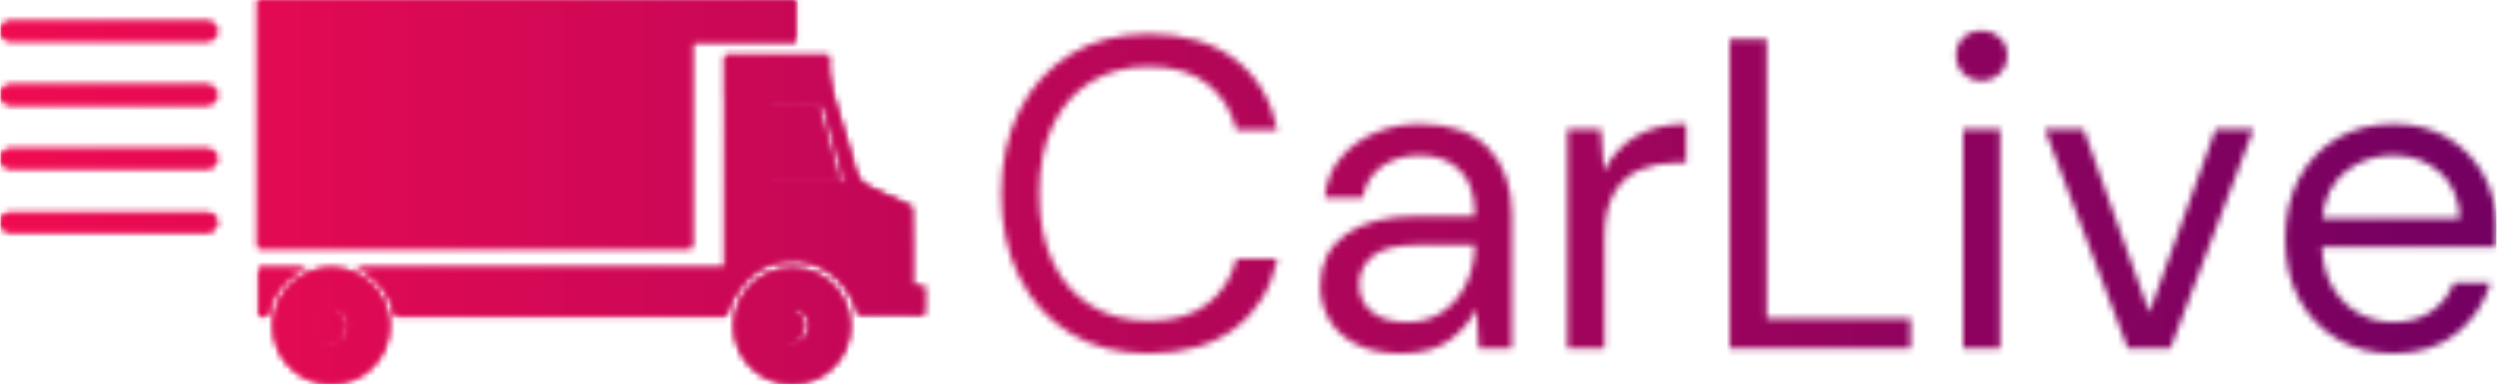 <svg xmlns="http://www.w3.org/2000/svg" version="1.1" xmlns:xlink="http://www.w3.org/1999/xlink" xmlns:svgjs="http://svgjs.dev/svgjs" width="1500" height="231" viewBox="0 0 1500 231"><g transform="matrix(1,0,0,1,-0.909,-0.31)"><svg viewBox="0 0 396 61" data-background-color="#000000" preserveAspectRatio="xMidYMid meet" height="231" width="1500" xmlns="http://www.w3.org/2000/svg" xmlns:xlink="http://www.w3.org/1999/xlink"><g id="tight-bounds" transform="matrix(1,0,0,1,0.24,0.082)"><svg viewBox="0 0 395.52 60.836" height="60.836" width="395.52"><g><svg viewBox="0 0 660.269 101.558" height="60.836" width="395.52"><g transform="matrix(1,0,0,1,264.749,7.747)"><svg viewBox="0 0 395.52 86.064" height="86.064" width="395.52"><g id="textblocktransform"><svg viewBox="0 0 395.52 86.064" height="86.064" width="395.52" id="textblock"><g><svg viewBox="0 0 395.52 86.064" height="86.064" width="395.52"><g transform="matrix(1,0,0,1,0,0)"><svg width="395.52" viewBox="2.35 -36 169.44 36.6" height="86.064" data-palette-color="url(#b05a1b1e-1495-4140-8e2c-21e9dfff5ccc)"><g class="wordmark-text-0" data-fill-palette-color="primary" id="text-0"></g></svg></g></svg></g></svg></g></svg></g><g><svg viewBox="0 0 244.431 101.558" height="101.558" width="244.431"><g><svg xmlns="http://www.w3.org/2000/svg" xmlns:xlink="http://www.w3.org/1999/xlink" version="1.1" x="0" y="0" viewBox="6.533 31.94 86.934 36.12" enable-background="new 0 0 100 100" xml:space="preserve" height="101.558" width="244.431" class="icon-icon-0" data-fill-palette-color="accent" id="icon-0"></svg></g></svg></g></svg></g><defs></defs><mask id="c7307479-862e-4137-8298-05f118316491"><g id="SvgjsG1020"><svg viewBox="0 0 395.52 60.836" height="60.836" width="395.52"><g><svg viewBox="0 0 660.269 101.558" height="60.836" width="395.52"><g transform="matrix(1,0,0,1,264.749,7.747)"><svg viewBox="0 0 395.52 86.064" height="86.064" width="395.52"><g id="SvgjsG1019"><svg viewBox="0 0 395.52 86.064" height="86.064" width="395.52" id="SvgjsSvg1018"><g><svg viewBox="0 0 395.52 86.064" height="86.064" width="395.52"><g transform="matrix(1,0,0,1,0,0)"><svg width="395.52" viewBox="2.35 -36 169.44 36.6" height="86.064" data-palette-color="url(#b05a1b1e-1495-4140-8e2c-21e9dfff5ccc)"><g class="wordmark-text-0" data-fill-palette-color="primary" id="SvgjsG1017"><path d="M19.05 0.6L19.05 0.6Q13.9 0.6 10.18-1.68 6.45-3.95 4.4-8.03 2.35-12.1 2.35-17.5L2.35-17.5Q2.35-22.85 4.4-26.93 6.45-31 10.18-33.3 13.9-35.6 19.05-35.6L19.05-35.6Q25.05-35.6 28.83-32.73 32.6-29.85 33.65-24.7L33.65-24.7 29-24.7Q28.2-27.95 25.73-29.93 23.25-31.9 19.05-31.9L19.05-31.9Q15.3-31.9 12.5-30.18 9.7-28.45 8.18-25.23 6.65-22 6.65-17.5L6.65-17.5Q6.65-13 8.18-9.78 9.7-6.55 12.5-4.83 15.3-3.1 19.05-3.1L19.05-3.1Q23.25-3.1 25.73-5.03 28.2-6.95 29-10.15L29-10.15 33.65-10.15Q32.6-5.1 28.83-2.25 25.05 0.6 19.05 0.6ZM47.7 0.6L47.7 0.6Q44.6 0.6 42.55-0.45 40.5-1.5 39.5-3.25 38.5-5 38.5-7.05L38.5-7.05Q38.5-10.85 41.4-12.9 44.3-14.95 49.3-14.95L49.3-14.95 56-14.95 56-15.25Q56-18.5 54.3-20.18 52.6-21.85 49.75-21.85L49.75-21.85Q47.3-21.85 45.52-20.63 43.75-19.4 43.3-17.05L43.3-17.05 39-17.05Q39.25-19.75 40.82-21.6 42.4-23.45 44.75-24.43 47.1-25.4 49.75-25.4L49.75-25.4Q54.95-25.4 57.57-22.63 60.2-19.85 60.2-15.25L60.2-15.25 60.2 0 56.45 0 56.2-4.45Q55.15-2.35 53.12-0.88 51.1 0.6 47.7 0.6ZM48.35-2.95L48.35-2.95Q50.75-2.95 52.47-4.2 54.2-5.45 55.1-7.45 56-9.45 56-11.65L56-11.65 56-11.7 49.65-11.7Q45.95-11.7 44.42-10.43 42.9-9.15 42.9-7.25L42.9-7.25Q42.9-5.3 44.32-4.13 45.75-2.95 48.35-2.95ZM70.7 0L66.5 0 66.5-24.8 70.3-24.8 70.64-20.05Q71.8-22.5 74.15-23.95 76.5-25.4 79.95-25.4L79.95-25.4 79.95-21 78.8-21Q76.59-21 74.75-20.23 72.9-19.45 71.8-17.6 70.7-15.75 70.7-12.5L70.7-12.5 70.7 0ZM105.39 0L84.89 0 84.89-35 89.09-35 89.09-3.35 105.39-3.35 105.39 0ZM113.44-30.3L113.44-30.3Q112.19-30.3 111.37-31.13 110.54-31.95 110.54-33.2L110.54-33.2Q110.54-34.4 111.37-35.2 112.19-36 113.44-36L113.44-36Q114.64-36 115.49-35.2 116.34-34.4 116.34-33.2L116.34-33.2Q116.34-31.95 115.49-31.13 114.64-30.3 113.44-30.3ZM115.54 0L111.34 0 111.34-24.8 115.54-24.8 115.54 0ZM134.84 0L129.99 0 120.59-24.8 124.99-24.8 132.44-4.05 139.94-24.8 144.24-24.8 134.84 0ZM160.04 0.6L160.04 0.6Q156.49 0.6 153.74-1.03 150.99-2.65 149.41-5.55 147.84-8.45 147.84-12.4L147.84-12.4Q147.84-16.3 149.39-19.23 150.94-22.15 153.71-23.78 156.49-25.4 160.14-25.4L160.14-25.4Q163.74-25.4 166.36-23.78 168.99-22.15 170.39-19.5 171.79-16.85 171.79-13.8L171.79-13.8Q171.79-13.25 171.76-12.7 171.74-12.15 171.74-11.45L171.74-11.45 151.99-11.45Q152.14-8.6 153.31-6.73 154.49-4.85 156.26-3.9 158.04-2.95 160.04-2.95L160.04-2.95Q162.64-2.95 164.39-4.15 166.14-5.35 166.94-7.4L166.94-7.4 171.09-7.4Q170.09-3.95 167.26-1.68 164.44 0.6 160.04 0.6ZM160.04-21.85L160.04-21.85Q157.04-21.85 154.71-20.03 152.39-18.2 152.04-14.7L152.04-14.7 167.64-14.7Q167.49-18.05 165.34-19.95 163.19-21.85 160.04-21.85Z" fill="white"></path></g></svg></g></svg></g></svg></g></svg></g><g><svg viewBox="0 0 244.431 101.558" height="101.558" width="244.431"><g><svg xmlns="http://www.w3.org/2000/svg" xmlns:xlink="http://www.w3.org/1999/xlink" version="1.1" x="0" y="0" viewBox="6.533 31.94 86.934 36.12" enable-background="new 0 0 100 100" xml:space="preserve" height="101.558" width="244.431" class="icon-icon-0" data-fill-palette-color="accent" id="SvgjsSvg1016"><g fill="black"><g fill="black"><path fill="black" d="M80.537 60.971c-0.801 0-1.465 0.575-1.604 1.333-0.018 0.097-0.027 0.194-0.027 0.296 0 0.476 0.205 0.902 0.527 1.199 0.291 0.268 0.676 0.431 1.104 0.431 0.424 0 0.809-0.163 1.1-0.431 0.324-0.297 0.529-0.724 0.529-1.199 0-0.102-0.012-0.199-0.027-0.296C81.998 61.546 81.334 60.971 80.537 60.971z"></path><path fill="black" d="M38.76 61.671c-0.293-0.424-0.783-0.701-1.336-0.701-0.555 0-1.045 0.277-1.338 0.701-0.129 0.187-0.223 0.401-0.266 0.633-0.016 0.097-0.027 0.194-0.027 0.296 0 0.476 0.203 0.901 0.529 1.199 0.289 0.267 0.676 0.431 1.102 0.431 0.424 0 0.811-0.164 1.1-0.431 0.326-0.298 0.529-0.724 0.529-1.199 0-0.102-0.01-0.199-0.027-0.296C38.982 62.072 38.891 61.857 38.76 61.671z"></path><path fill="black" d="M78.563 41.781c-0.094 2.423-0.047 4.847-0.023 7.271 2.33 0 4.639 0.022 6.973-0.024-0.641-2.423-1.418-4.8-2.059-7.2C81.832 41.758 80.184 41.781 78.563 41.781z"></path><path d="M37.676 57.142h-0.027c-2.691 0.007-4.926 1.961-5.365 4.529-0.053 0.302-0.082 0.612-0.082 0.929 0 3.015 2.445 5.46 5.461 5.46s5.459-2.445 5.459-5.46c0-0.316-0.029-0.627-0.08-0.929C42.6 59.103 40.367 57.148 37.676 57.142zM38.764 63.799c-0.291 0.267-0.676 0.431-1.102 0.431s-0.811-0.164-1.102-0.431c-0.324-0.298-0.527-0.724-0.527-1.199 0-0.102 0.01-0.199 0.027-0.296 0.043-0.231 0.135-0.446 0.264-0.633 0.295-0.424 0.783-0.701 1.338-0.701s1.043 0.277 1.338 0.701c0.129 0.187 0.221 0.401 0.264 0.633 0.018 0.097 0.029 0.194 0.029 0.296C39.293 63.075 39.088 63.501 38.764 63.799z" fill="black"></path><path d="M35.463 57.142h-4.605v4.529h0.842c0.004-0.019 0.006-0.038 0.01-0.058C32.072 59.501 33.541 57.827 35.463 57.142z" fill="black"></path><polygon points="71.568,35.853 81.359,35.853 81.359,31.94 30.764,31.94 30.764,55.259 71.568,55.259   " fill="black"></polygon><path d="M81.018 57.142c-3.016 0-5.461 2.443-5.461 5.458s2.445 5.46 5.461 5.46c3.014 0 5.459-2.445 5.459-5.46S84.031 57.142 81.018 57.142zM82.117 63.799c-0.289 0.268-0.676 0.431-1.1 0.431-0.428 0-0.813-0.163-1.104-0.431-0.322-0.297-0.527-0.724-0.527-1.199 0-0.102 0.012-0.199 0.027-0.296 0.141-0.758 0.803-1.333 1.604-1.333 0.799 0 1.461 0.575 1.6 1.333 0.018 0.097 0.029 0.194 0.029 0.296C82.646 63.075 82.441 63.502 82.117 63.799z" fill="black"></path><path d="M92.322 58.836c-0.021-2.492 0.049-4.961-0.043-7.452-0.797-0.365-1.6-0.73-2.4-1.103-0.559-0.26-1.117-0.524-1.67-0.796-0.074-0.028-0.143-0.063-0.209-0.099-1.133-0.607-1.096-2.136-1.529-3.217-0.447-1.833-1.184-3.615-1.633-5.444-0.285-1.16-0.453-2.338-0.355-3.563-3.258-0.045-6.496-0.022-9.73 0-0.01 0-0.02 0-0.031 0 0 0.003 0 0.005 0 0.006l-0.016-0.015v4.012l0.016 0.015c-0.012 5.317-0.055 10.642-0.002 15.961H39.865c1.922 0.686 3.391 2.359 3.752 4.472 0.004 0.02 0.006 0.039 0.008 0.058h31.166c0.799-2.537 2.787-4.984 5.645-5.144 3.156-0.459 6.082 1.966 6.768 4.983 2.08 0.022 4.16 0.022 6.242 0.022 0-0.869 0.021-1.761 0.021-2.629C93.078 58.882 92.713 58.859 92.322 58.836zM79.02 49.052c-0.023-2.424-0.07-4.848 0.021-7.271 1.625 0 3.27-0.023 4.895 0.046 0.639 2.4 1.416 4.777 2.057 7.2C83.66 49.074 81.352 49.052 79.02 49.052z" fill="black"></path></g><path d="M26.908 34.866c0-0.483-0.393-0.875-0.875-0.875H7.408c-0.484 0-0.875 0.392-0.875 0.875l0 0c0 0.483 0.391 0.875 0.875 0.875h18.625C26.516 35.741 26.908 35.35 26.908 34.866L26.908 34.866z" fill="black"></path><path d="M26.908 40.866c0-0.483-0.393-0.875-0.875-0.875H7.408c-0.484 0-0.875 0.392-0.875 0.875l0 0c0 0.483 0.391 0.875 0.875 0.875h18.625C26.516 41.741 26.908 41.35 26.908 40.866L26.908 40.866z" fill="black"></path><path d="M26.908 46.866c0-0.483-0.393-0.875-0.875-0.875H7.408c-0.484 0-0.875 0.392-0.875 0.875l0 0c0 0.483 0.391 0.875 0.875 0.875h18.625C26.516 47.741 26.908 47.35 26.908 46.866L26.908 46.866z" fill="black"></path><path d="M26.908 52.866c0-0.483-0.393-0.875-0.875-0.875H7.408c-0.484 0-0.875 0.392-0.875 0.875l0 0c0 0.483 0.391 0.875 0.875 0.875h18.625C26.516 53.741 26.908 53.35 26.908 52.866L26.908 52.866z" fill="black"></path></g></svg></g></svg></g></svg></g><defs><mask></mask></defs></svg><rect width="395.52" height="60.836" fill="black" stroke="none" visibility="hidden"></rect></g></mask><linearGradient x1="0" x2="1" y1="0.5" y2="0.5" id="b05a1b1e-1495-4140-8e2c-21e9dfff5ccc"><stop stop-color="#f00b51" offset="0"></stop><stop stop-color="#730062" offset="1"></stop></linearGradient><rect width="395.52" height="60.836" fill="url(#b05a1b1e-1495-4140-8e2c-21e9dfff5ccc)" mask="url(#c7307479-862e-4137-8298-05f118316491)" data-fill-palette-color="primary"></rect><mask id="d49aa361-5403-46db-8731-8cd2b8f814fb"><g id="SvgjsG1041"><svg viewBox="0 0 395.52 60.836" height="60.836" width="395.52"><g><svg viewBox="0 0 660.269 101.558" height="60.836" width="395.52"><g transform="matrix(1,0,0,1,264.749,7.747)"><svg viewBox="0 0 395.52 86.064" height="86.064" width="395.52"><g id="SvgjsG1040"><svg viewBox="0 0 395.52 86.064" height="86.064" width="395.52" id="SvgjsSvg1039"><g><svg viewBox="0 0 395.52 86.064" height="86.064" width="395.52"><g transform="matrix(1,0,0,1,0,0)"><svg width="395.52" viewBox="2.35 -36 169.44 36.6" height="86.064" data-palette-color="url(#b05a1b1e-1495-4140-8e2c-21e9dfff5ccc)"><g class="wordmark-text-0" data-fill-palette-color="primary" id="SvgjsG1038"></g></svg></g></svg></g></svg></g></svg></g><g><svg viewBox="0 0 244.431 101.558" height="101.558" width="244.431"><g><svg xmlns="http://www.w3.org/2000/svg" xmlns:xlink="http://www.w3.org/1999/xlink" version="1.1" x="0" y="0" viewBox="6.533 31.94 86.934 36.12" enable-background="new 0 0 100 100" xml:space="preserve" height="101.558" width="244.431" class="icon-icon-0" data-fill-palette-color="accent" id="SvgjsSvg1037"><g fill="white"><g fill="white"><path fill="black" d="M80.537 60.971c-0.801 0-1.465 0.575-1.604 1.333-0.018 0.097-0.027 0.194-0.027 0.296 0 0.476 0.205 0.902 0.527 1.199 0.291 0.268 0.676 0.431 1.104 0.431 0.424 0 0.809-0.163 1.1-0.431 0.324-0.297 0.529-0.724 0.529-1.199 0-0.102-0.012-0.199-0.027-0.296C81.998 61.546 81.334 60.971 80.537 60.971z"></path><path fill="black" d="M38.76 61.671c-0.293-0.424-0.783-0.701-1.336-0.701-0.555 0-1.045 0.277-1.338 0.701-0.129 0.187-0.223 0.401-0.266 0.633-0.016 0.097-0.027 0.194-0.027 0.296 0 0.476 0.203 0.901 0.529 1.199 0.289 0.267 0.676 0.431 1.102 0.431 0.424 0 0.811-0.164 1.1-0.431 0.326-0.298 0.529-0.724 0.529-1.199 0-0.102-0.01-0.199-0.027-0.296C38.982 62.072 38.891 61.857 38.76 61.671z"></path><path fill="black" d="M78.563 41.781c-0.094 2.423-0.047 4.847-0.023 7.271 2.33 0 4.639 0.022 6.973-0.024-0.641-2.423-1.418-4.8-2.059-7.2C81.832 41.758 80.184 41.781 78.563 41.781z"></path><path d="M37.676 57.142h-0.027c-2.691 0.007-4.926 1.961-5.365 4.529-0.053 0.302-0.082 0.612-0.082 0.929 0 3.015 2.445 5.46 5.461 5.46s5.459-2.445 5.459-5.46c0-0.316-0.029-0.627-0.08-0.929C42.6 59.103 40.367 57.148 37.676 57.142zM38.764 63.799c-0.291 0.267-0.676 0.431-1.102 0.431s-0.811-0.164-1.102-0.431c-0.324-0.298-0.527-0.724-0.527-1.199 0-0.102 0.01-0.199 0.027-0.296 0.043-0.231 0.135-0.446 0.264-0.633 0.295-0.424 0.783-0.701 1.338-0.701s1.043 0.277 1.338 0.701c0.129 0.187 0.221 0.401 0.264 0.633 0.018 0.097 0.029 0.194 0.029 0.296C39.293 63.075 39.088 63.501 38.764 63.799z" fill="white"></path><path d="M35.463 57.142h-4.605v4.529h0.842c0.004-0.019 0.006-0.038 0.01-0.058C32.072 59.501 33.541 57.827 35.463 57.142z" fill="white"></path><polygon points="71.568,35.853 81.359,35.853 81.359,31.94 30.764,31.94 30.764,55.259 71.568,55.259   " fill="white"></polygon><path d="M81.018 57.142c-3.016 0-5.461 2.443-5.461 5.458s2.445 5.46 5.461 5.46c3.014 0 5.459-2.445 5.459-5.46S84.031 57.142 81.018 57.142zM82.117 63.799c-0.289 0.268-0.676 0.431-1.1 0.431-0.428 0-0.813-0.163-1.104-0.431-0.322-0.297-0.527-0.724-0.527-1.199 0-0.102 0.012-0.199 0.027-0.296 0.141-0.758 0.803-1.333 1.604-1.333 0.799 0 1.461 0.575 1.6 1.333 0.018 0.097 0.029 0.194 0.029 0.296C82.646 63.075 82.441 63.502 82.117 63.799z" fill="white"></path><path d="M92.322 58.836c-0.021-2.492 0.049-4.961-0.043-7.452-0.797-0.365-1.6-0.73-2.4-1.103-0.559-0.26-1.117-0.524-1.67-0.796-0.074-0.028-0.143-0.063-0.209-0.099-1.133-0.607-1.096-2.136-1.529-3.217-0.447-1.833-1.184-3.615-1.633-5.444-0.285-1.16-0.453-2.338-0.355-3.563-3.258-0.045-6.496-0.022-9.73 0-0.01 0-0.02 0-0.031 0 0 0.003 0 0.005 0 0.006l-0.016-0.015v4.012l0.016 0.015c-0.012 5.317-0.055 10.642-0.002 15.961H39.865c1.922 0.686 3.391 2.359 3.752 4.472 0.004 0.02 0.006 0.039 0.008 0.058h31.166c0.799-2.537 2.787-4.984 5.645-5.144 3.156-0.459 6.082 1.966 6.768 4.983 2.08 0.022 4.16 0.022 6.242 0.022 0-0.869 0.021-1.761 0.021-2.629C93.078 58.882 92.713 58.859 92.322 58.836zM79.02 49.052c-0.023-2.424-0.07-4.848 0.021-7.271 1.625 0 3.27-0.023 4.895 0.046 0.639 2.4 1.416 4.777 2.057 7.2C83.66 49.074 81.352 49.052 79.02 49.052z" fill="white"></path></g><path d="M26.908 34.866c0-0.483-0.393-0.875-0.875-0.875H7.408c-0.484 0-0.875 0.392-0.875 0.875l0 0c0 0.483 0.391 0.875 0.875 0.875h18.625C26.516 35.741 26.908 35.35 26.908 34.866L26.908 34.866z" fill="white"></path><path d="M26.908 40.866c0-0.483-0.393-0.875-0.875-0.875H7.408c-0.484 0-0.875 0.392-0.875 0.875l0 0c0 0.483 0.391 0.875 0.875 0.875h18.625C26.516 41.741 26.908 41.35 26.908 40.866L26.908 40.866z" fill="white"></path><path d="M26.908 46.866c0-0.483-0.393-0.875-0.875-0.875H7.408c-0.484 0-0.875 0.392-0.875 0.875l0 0c0 0.483 0.391 0.875 0.875 0.875h18.625C26.516 47.741 26.908 47.35 26.908 46.866L26.908 46.866z" fill="white"></path><path d="M26.908 52.866c0-0.483-0.393-0.875-0.875-0.875H7.408c-0.484 0-0.875 0.392-0.875 0.875l0 0c0 0.483 0.391 0.875 0.875 0.875h18.625C26.516 53.741 26.908 53.35 26.908 52.866L26.908 52.866z" fill="white"></path></g></svg></g></svg></g></svg></g><defs><mask></mask></defs><mask><g id="SvgjsG1036"><svg viewBox="0 0 395.52 60.836" height="60.836" width="395.52"><g><svg viewBox="0 0 660.269 101.558" height="60.836" width="395.52"><g transform="matrix(1,0,0,1,264.749,7.747)"><svg viewBox="0 0 395.52 86.064" height="86.064" width="395.52"><g id="SvgjsG1035"><svg viewBox="0 0 395.52 86.064" height="86.064" width="395.52" id="SvgjsSvg1034"><g><svg viewBox="0 0 395.52 86.064" height="86.064" width="395.52"><g transform="matrix(1,0,0,1,0,0)"><svg width="395.52" viewBox="2.35 -36 169.44 36.6" height="86.064" data-palette-color="url(#b05a1b1e-1495-4140-8e2c-21e9dfff5ccc)"><g class="wordmark-text-0" data-fill-palette-color="primary" id="SvgjsG1033"><path d="M19.05 0.6L19.05 0.6Q13.9 0.6 10.18-1.68 6.45-3.95 4.4-8.03 2.35-12.1 2.35-17.5L2.35-17.5Q2.35-22.85 4.4-26.93 6.45-31 10.18-33.3 13.9-35.6 19.05-35.6L19.05-35.6Q25.05-35.6 28.83-32.73 32.6-29.85 33.65-24.7L33.65-24.7 29-24.7Q28.2-27.95 25.73-29.93 23.25-31.9 19.05-31.9L19.05-31.9Q15.3-31.9 12.5-30.18 9.7-28.45 8.18-25.23 6.65-22 6.65-17.5L6.65-17.5Q6.65-13 8.18-9.78 9.7-6.55 12.5-4.83 15.3-3.1 19.05-3.1L19.05-3.1Q23.25-3.1 25.73-5.03 28.2-6.95 29-10.15L29-10.15 33.65-10.15Q32.6-5.1 28.83-2.25 25.05 0.6 19.05 0.6ZM47.7 0.6L47.7 0.6Q44.6 0.6 42.55-0.45 40.5-1.5 39.5-3.25 38.5-5 38.5-7.05L38.5-7.05Q38.5-10.85 41.4-12.9 44.3-14.95 49.3-14.95L49.3-14.95 56-14.95 56-15.25Q56-18.5 54.3-20.18 52.6-21.85 49.75-21.85L49.75-21.85Q47.3-21.85 45.52-20.63 43.75-19.4 43.3-17.05L43.3-17.05 39-17.05Q39.25-19.75 40.82-21.6 42.4-23.45 44.75-24.43 47.1-25.4 49.75-25.4L49.75-25.4Q54.95-25.4 57.57-22.63 60.2-19.85 60.2-15.25L60.2-15.25 60.2 0 56.45 0 56.2-4.45Q55.15-2.35 53.12-0.88 51.1 0.6 47.7 0.6ZM48.35-2.95L48.35-2.95Q50.75-2.95 52.47-4.2 54.2-5.45 55.1-7.45 56-9.45 56-11.65L56-11.65 56-11.7 49.65-11.7Q45.95-11.7 44.42-10.43 42.9-9.15 42.9-7.25L42.9-7.25Q42.9-5.3 44.32-4.13 45.75-2.95 48.35-2.95ZM70.7 0L66.5 0 66.5-24.8 70.3-24.8 70.64-20.05Q71.8-22.5 74.15-23.95 76.5-25.4 79.95-25.4L79.95-25.4 79.95-21 78.8-21Q76.59-21 74.75-20.23 72.9-19.45 71.8-17.6 70.7-15.75 70.7-12.5L70.7-12.5 70.7 0ZM105.39 0L84.89 0 84.89-35 89.09-35 89.09-3.35 105.39-3.35 105.39 0ZM113.44-30.3L113.44-30.3Q112.19-30.3 111.37-31.13 110.54-31.95 110.54-33.2L110.54-33.2Q110.54-34.4 111.37-35.2 112.19-36 113.44-36L113.44-36Q114.64-36 115.49-35.2 116.34-34.4 116.34-33.2L116.34-33.2Q116.34-31.95 115.49-31.13 114.64-30.3 113.44-30.3ZM115.54 0L111.34 0 111.34-24.8 115.54-24.8 115.54 0ZM134.84 0L129.99 0 120.59-24.8 124.99-24.8 132.44-4.05 139.94-24.8 144.24-24.8 134.84 0ZM160.04 0.6L160.04 0.6Q156.49 0.6 153.74-1.03 150.99-2.65 149.41-5.55 147.84-8.45 147.84-12.4L147.84-12.4Q147.84-16.3 149.39-19.23 150.94-22.15 153.71-23.78 156.49-25.4 160.14-25.4L160.14-25.4Q163.74-25.4 166.36-23.78 168.99-22.15 170.39-19.5 171.79-16.85 171.79-13.8L171.79-13.8Q171.79-13.25 171.76-12.7 171.74-12.15 171.74-11.45L171.74-11.45 151.99-11.45Q152.14-8.6 153.31-6.73 154.49-4.85 156.26-3.9 158.04-2.95 160.04-2.95L160.04-2.95Q162.64-2.95 164.39-4.15 166.14-5.35 166.94-7.4L166.94-7.4 171.09-7.4Q170.09-3.95 167.26-1.68 164.44 0.6 160.04 0.6ZM160.04-21.85L160.04-21.85Q157.04-21.85 154.71-20.03 152.39-18.2 152.04-14.7L152.04-14.7 167.64-14.7Q167.49-18.05 165.34-19.95 163.19-21.85 160.04-21.85Z" fill="black"></path></g></svg></g></svg></g></svg></g></svg></g><g><svg viewBox="0 0 244.431 101.558" height="101.558" width="244.431"><g><svg xmlns="http://www.w3.org/2000/svg" xmlns:xlink="http://www.w3.org/1999/xlink" version="1.1" x="0" y="0" viewBox="6.533 31.94 86.934 36.12" enable-background="new 0 0 100 100" xml:space="preserve" height="101.558" width="244.431" class="icon-icon-0" data-fill-palette-color="accent" id="SvgjsSvg1032"><g fill="black"><g fill="black"><path fill="black" d="M80.537 60.971c-0.801 0-1.465 0.575-1.604 1.333-0.018 0.097-0.027 0.194-0.027 0.296 0 0.476 0.205 0.902 0.527 1.199 0.291 0.268 0.676 0.431 1.104 0.431 0.424 0 0.809-0.163 1.1-0.431 0.324-0.297 0.529-0.724 0.529-1.199 0-0.102-0.012-0.199-0.027-0.296C81.998 61.546 81.334 60.971 80.537 60.971z"></path><path fill="black" d="M38.76 61.671c-0.293-0.424-0.783-0.701-1.336-0.701-0.555 0-1.045 0.277-1.338 0.701-0.129 0.187-0.223 0.401-0.266 0.633-0.016 0.097-0.027 0.194-0.027 0.296 0 0.476 0.203 0.901 0.529 1.199 0.289 0.267 0.676 0.431 1.102 0.431 0.424 0 0.811-0.164 1.1-0.431 0.326-0.298 0.529-0.724 0.529-1.199 0-0.102-0.01-0.199-0.027-0.296C38.982 62.072 38.891 61.857 38.76 61.671z"></path><path fill="black" d="M78.563 41.781c-0.094 2.423-0.047 4.847-0.023 7.271 2.33 0 4.639 0.022 6.973-0.024-0.641-2.423-1.418-4.8-2.059-7.2C81.832 41.758 80.184 41.781 78.563 41.781z"></path><path d="M37.676 57.142h-0.027c-2.691 0.007-4.926 1.961-5.365 4.529-0.053 0.302-0.082 0.612-0.082 0.929 0 3.015 2.445 5.46 5.461 5.46s5.459-2.445 5.459-5.46c0-0.316-0.029-0.627-0.08-0.929C42.6 59.103 40.367 57.148 37.676 57.142zM38.764 63.799c-0.291 0.267-0.676 0.431-1.102 0.431s-0.811-0.164-1.102-0.431c-0.324-0.298-0.527-0.724-0.527-1.199 0-0.102 0.01-0.199 0.027-0.296 0.043-0.231 0.135-0.446 0.264-0.633 0.295-0.424 0.783-0.701 1.338-0.701s1.043 0.277 1.338 0.701c0.129 0.187 0.221 0.401 0.264 0.633 0.018 0.097 0.029 0.194 0.029 0.296C39.293 63.075 39.088 63.501 38.764 63.799z" fill="black"></path><path d="M35.463 57.142h-4.605v4.529h0.842c0.004-0.019 0.006-0.038 0.01-0.058C32.072 59.501 33.541 57.827 35.463 57.142z" fill="black"></path><polygon points="71.568,35.853 81.359,35.853 81.359,31.94 30.764,31.94 30.764,55.259 71.568,55.259   " fill="black"></polygon><path d="M81.018 57.142c-3.016 0-5.461 2.443-5.461 5.458s2.445 5.46 5.461 5.46c3.014 0 5.459-2.445 5.459-5.46S84.031 57.142 81.018 57.142zM82.117 63.799c-0.289 0.268-0.676 0.431-1.1 0.431-0.428 0-0.813-0.163-1.104-0.431-0.322-0.297-0.527-0.724-0.527-1.199 0-0.102 0.012-0.199 0.027-0.296 0.141-0.758 0.803-1.333 1.604-1.333 0.799 0 1.461 0.575 1.6 1.333 0.018 0.097 0.029 0.194 0.029 0.296C82.646 63.075 82.441 63.502 82.117 63.799z" fill="black"></path><path d="M92.322 58.836c-0.021-2.492 0.049-4.961-0.043-7.452-0.797-0.365-1.6-0.73-2.4-1.103-0.559-0.26-1.117-0.524-1.67-0.796-0.074-0.028-0.143-0.063-0.209-0.099-1.133-0.607-1.096-2.136-1.529-3.217-0.447-1.833-1.184-3.615-1.633-5.444-0.285-1.16-0.453-2.338-0.355-3.563-3.258-0.045-6.496-0.022-9.73 0-0.01 0-0.02 0-0.031 0 0 0.003 0 0.005 0 0.006l-0.016-0.015v4.012l0.016 0.015c-0.012 5.317-0.055 10.642-0.002 15.961H39.865c1.922 0.686 3.391 2.359 3.752 4.472 0.004 0.02 0.006 0.039 0.008 0.058h31.166c0.799-2.537 2.787-4.984 5.645-5.144 3.156-0.459 6.082 1.966 6.768 4.983 2.08 0.022 4.16 0.022 6.242 0.022 0-0.869 0.021-1.761 0.021-2.629C93.078 58.882 92.713 58.859 92.322 58.836zM79.02 49.052c-0.023-2.424-0.07-4.848 0.021-7.271 1.625 0 3.27-0.023 4.895 0.046 0.639 2.4 1.416 4.777 2.057 7.2C83.66 49.074 81.352 49.052 79.02 49.052z" fill="black"></path></g><path d="M26.908 34.866c0-0.483-0.393-0.875-0.875-0.875H7.408c-0.484 0-0.875 0.392-0.875 0.875l0 0c0 0.483 0.391 0.875 0.875 0.875h18.625C26.516 35.741 26.908 35.35 26.908 34.866L26.908 34.866z" fill="black"></path><path d="M26.908 40.866c0-0.483-0.393-0.875-0.875-0.875H7.408c-0.484 0-0.875 0.392-0.875 0.875l0 0c0 0.483 0.391 0.875 0.875 0.875h18.625C26.516 41.741 26.908 41.35 26.908 40.866L26.908 40.866z" fill="black"></path><path d="M26.908 46.866c0-0.483-0.393-0.875-0.875-0.875H7.408c-0.484 0-0.875 0.392-0.875 0.875l0 0c0 0.483 0.391 0.875 0.875 0.875h18.625C26.516 47.741 26.908 47.35 26.908 46.866L26.908 46.866z" fill="black"></path><path d="M26.908 52.866c0-0.483-0.393-0.875-0.875-0.875H7.408c-0.484 0-0.875 0.392-0.875 0.875l0 0c0 0.483 0.391 0.875 0.875 0.875h18.625C26.516 53.741 26.908 53.35 26.908 52.866L26.908 52.866z" fill="black"></path></g></svg></g></svg></g></svg></g><defs><mask></mask></defs></svg><rect width="395.52" height="60.836" fill="black" stroke="none" visibility="hidden"></rect></g></mask></svg><rect width="395.52" height="60.836" fill="black" stroke="none" visibility="hidden"></rect></g></mask><linearGradient x1="0" x2="1" y1="0.5" y2="0.5" id="a674a957-71fb-4207-b58f-cd010f884915"><stop stop-color="#f00b51" offset="0"></stop><stop stop-color="#730062" offset="1"></stop></linearGradient><rect width="395.52" height="60.836" fill="url(#a674a957-71fb-4207-b58f-cd010f884915)" mask="url(#d49aa361-5403-46db-8731-8cd2b8f814fb)" data-fill-palette-color="accent"></rect></svg><rect width="395.52" height="60.836" fill="none" stroke="none" visibility="hidden"></rect></g></svg></g></svg>
